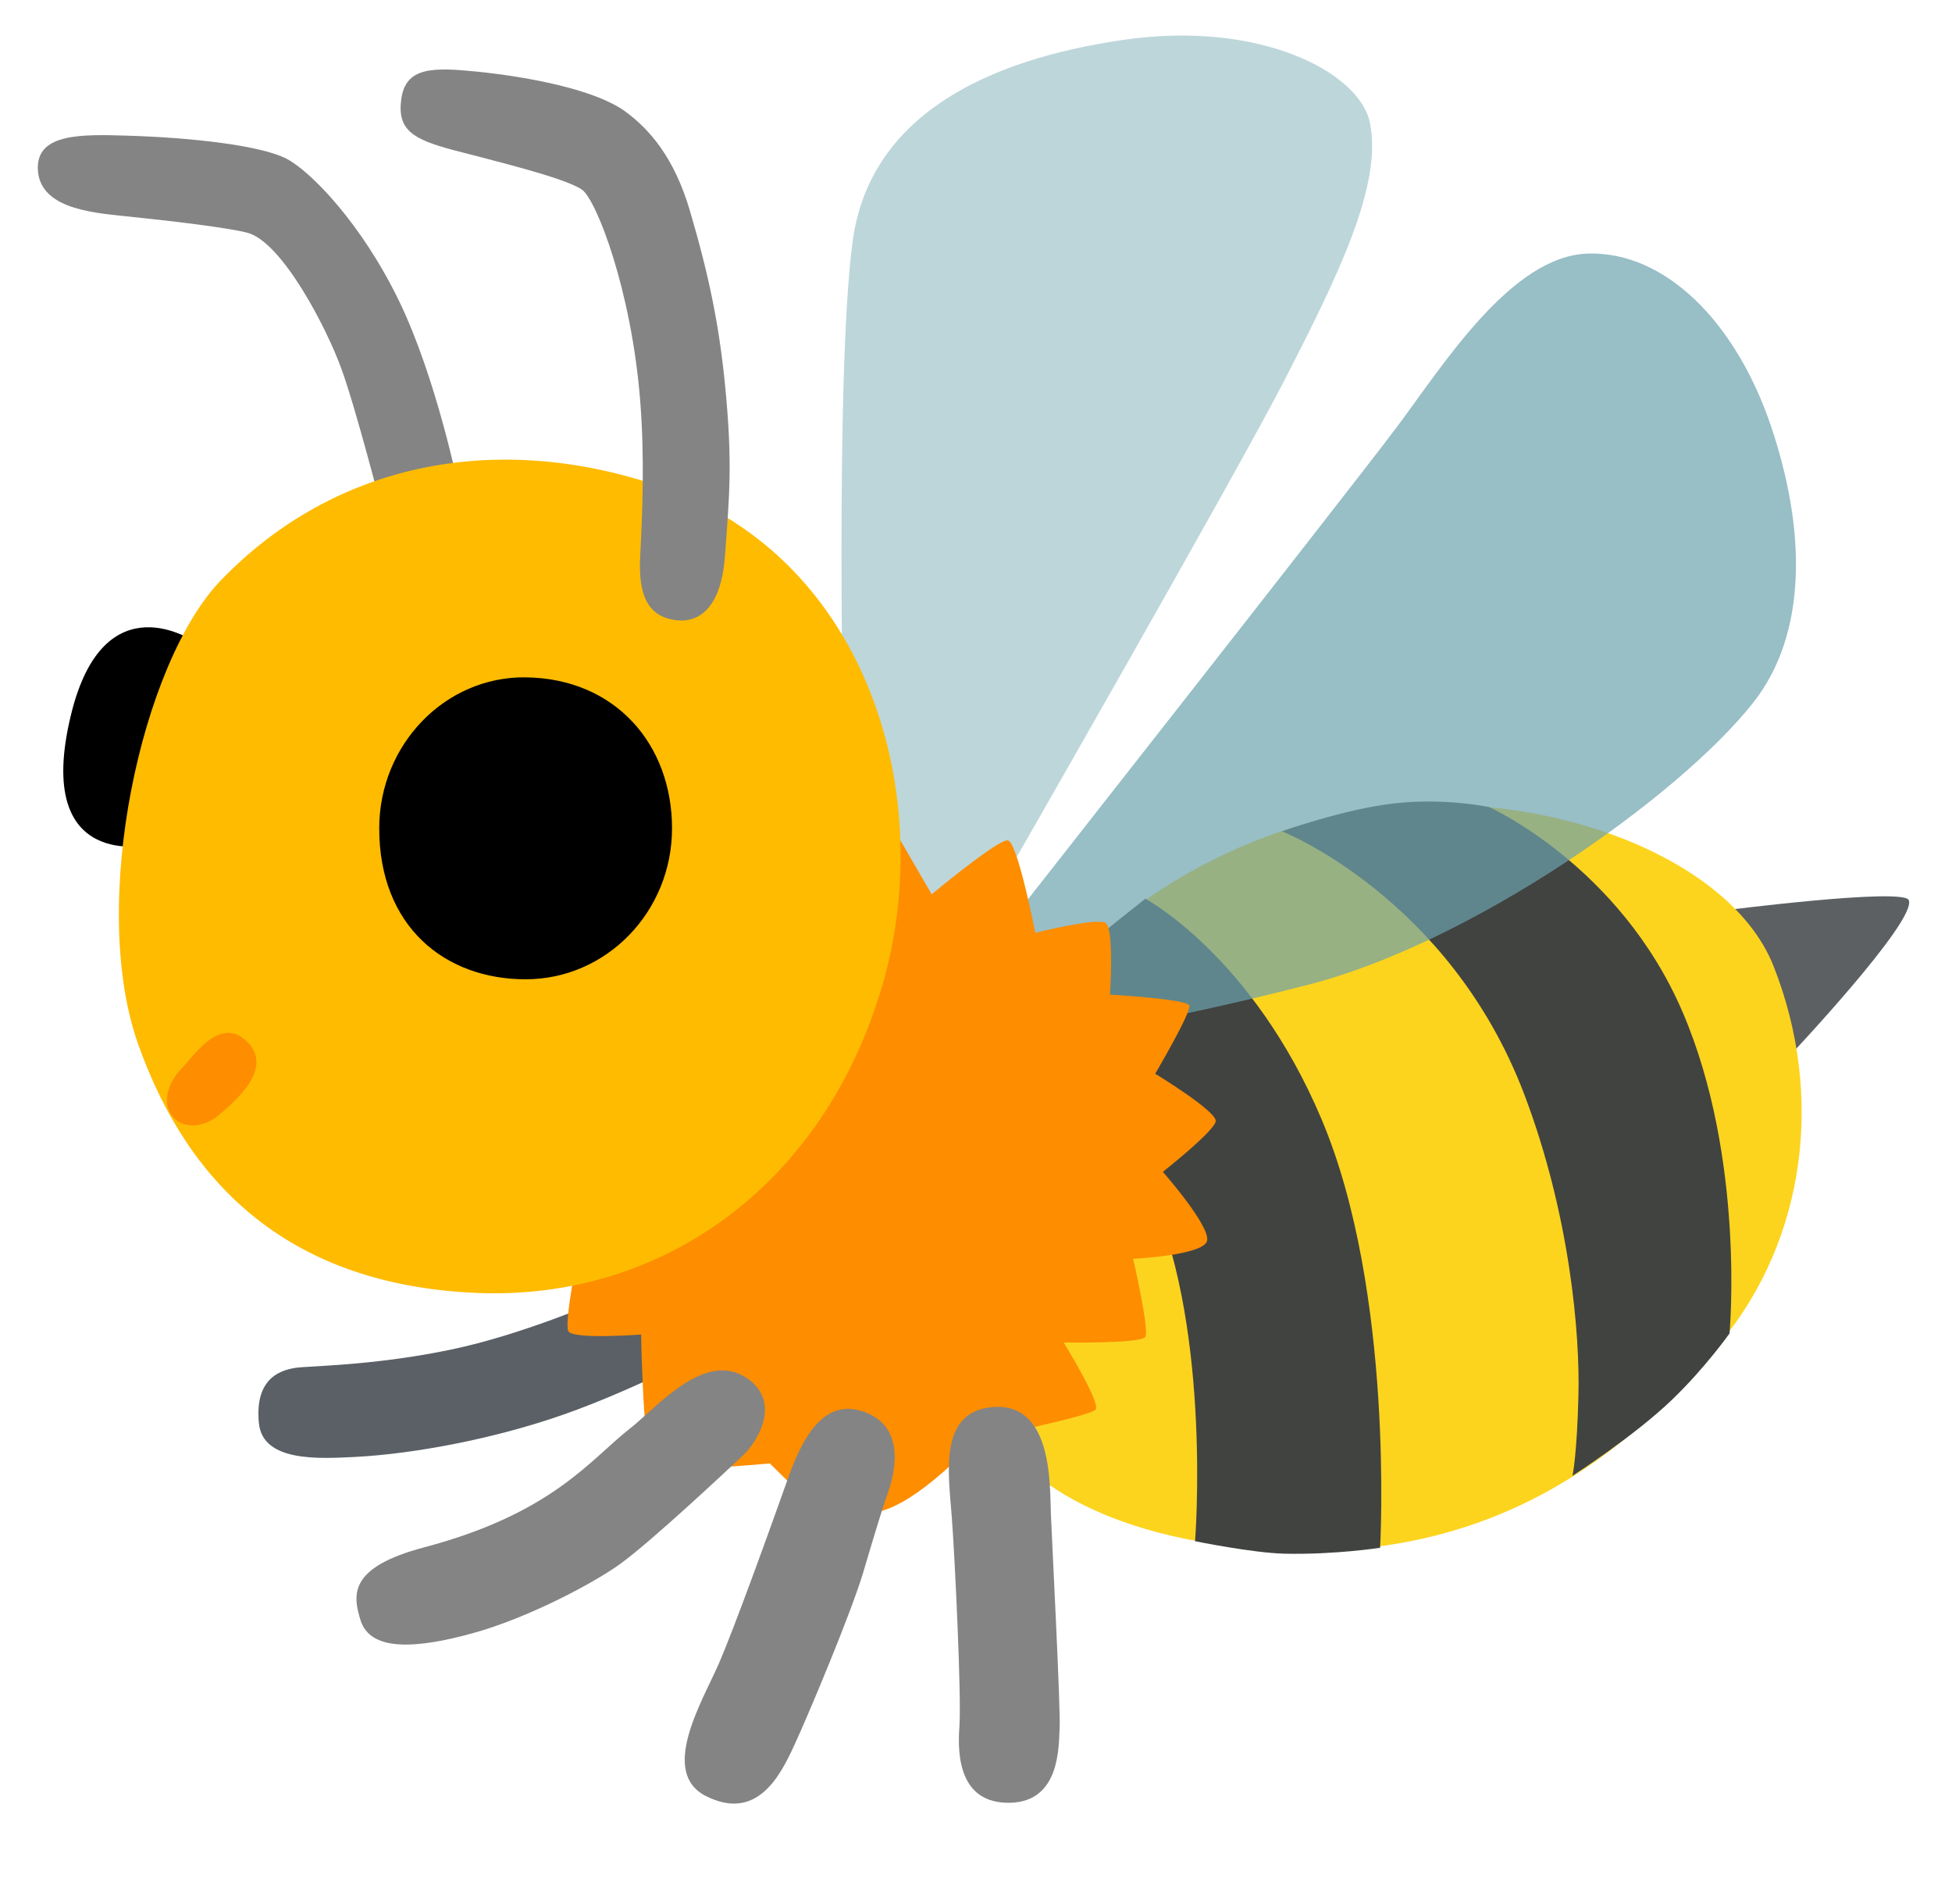 <svg width="40" height="39" viewBox="0 0 40 39" fill="none" xmlns="http://www.w3.org/2000/svg">
<path d="M35.322 18.653C35.322 18.653 39.002 18.181 39.114 18.441C39.293 18.861 36.617 21.691 36.617 21.691L35.322 18.653Z" fill="#5C6063"/>
<path d="M21.939 19.768C21.939 19.768 23.865 17.483 27.445 16.701C31.025 15.919 35.383 17.361 36.345 19.797C37.383 22.428 37.008 25.38 35.261 27.498C33.425 29.726 30.598 32.101 25.845 31.739C22.073 31.453 20.881 29.873 20.881 29.873L21.939 19.768Z" fill="#FCD41E"/>
<path d="M31.233 22.415C32.175 24.893 32.377 27.348 32.345 28.582C32.316 29.816 32.223 30.235 32.223 30.235C32.223 30.235 33.486 29.425 34.268 28.672C34.944 28.021 35.441 27.319 35.441 27.319C35.441 27.319 35.771 23.739 34.479 20.733C33.188 17.727 30.512 16.534 30.512 16.534C30.512 16.534 29.595 16.339 28.557 16.461C27.531 16.579 26.271 17.031 26.271 17.031C26.271 17.031 29.698 18.384 31.233 22.415Z" fill="#414340"/>
<path d="M23.47 18.412C23.47 18.412 25.666 19.585 27.079 22.925C28.582 26.473 28.281 31.71 28.281 31.71C28.281 31.71 27.348 31.854 26.326 31.831C25.666 31.816 24.489 31.575 24.489 31.575C24.489 31.575 24.826 27.348 23.621 24.55C23.085 23.309 21.727 21.752 21.727 21.752L21.922 19.646L23.47 18.412Z" fill="#414340"/>
<path d="M12.282 26.655C12.282 26.655 10.689 27.348 9.244 27.649C7.801 27.95 6.596 27.979 6.177 28.011C5.757 28.04 5.215 28.223 5.305 29.155C5.382 29.966 6.568 29.883 7.289 29.848C8.462 29.787 10.115 29.485 11.561 28.976C13.006 28.466 14.477 27.681 14.477 27.681L12.282 26.655Z" fill="#5A6066"/>
<path opacity="0.7" d="M20.719 18.864C20.719 18.864 27.667 10.022 28.616 8.759C29.564 7.496 30.962 5.24 32.542 5.195C34.122 5.15 35.564 6.592 36.285 8.714C37.006 10.836 37.051 12.973 35.923 14.4C34.388 16.339 30.148 19.319 26.808 20.175C23.469 21.031 21.53 21.258 21.53 21.258L20.719 18.864Z" fill="#6DA3AF"/>
<path opacity="0.7" d="M20.447 18.233C20.447 18.233 25.318 9.749 26.357 7.721C27.395 5.689 28.34 3.794 28.071 2.509C27.853 1.477 25.815 0.41 23.017 0.817C20.219 1.224 17.809 2.368 17.469 4.967C17.107 7.721 17.29 15.614 17.29 15.614L16.883 19.495L20.492 20.037L20.447 18.233Z" fill="#A1C5CB"/>
<path d="M4.002 13.156C4.002 13.156 2.131 11.849 1.454 14.647C0.669 17.88 3.076 17.307 3.076 17.307L4.002 13.156Z" fill="black"/>
<path d="M9.394 9.977C9.394 9.977 8.942 7.743 8.176 6.163C7.41 4.583 6.374 3.516 5.874 3.253C5.355 2.984 3.968 2.82 2.602 2.779C1.676 2.75 0.775 2.734 0.775 3.432C0.775 4.246 1.814 4.352 2.535 4.426C3.573 4.532 4.673 4.666 5.06 4.766C5.782 4.945 6.708 6.75 6.999 7.564C7.294 8.374 7.833 10.474 7.833 10.474L9.394 9.977Z" fill="#848484"/>
<path d="M18.281 16.925L19.092 18.322C19.092 18.322 20.445 17.194 20.65 17.217C20.852 17.239 21.214 19.111 21.214 19.111C21.214 19.111 22.477 18.794 22.656 18.909C22.835 19.021 22.746 20.377 22.746 20.377C22.746 20.377 24.326 20.466 24.371 20.601C24.416 20.736 23.672 21.998 23.672 21.998C23.672 21.998 24.935 22.765 24.912 22.97C24.89 23.172 23.829 24.008 23.829 24.008C23.829 24.008 24.823 25.136 24.733 25.428C24.643 25.72 23.22 25.79 23.22 25.79C23.22 25.79 23.56 27.258 23.467 27.392C23.377 27.527 21.797 27.505 21.797 27.505C21.797 27.505 22.563 28.745 22.451 28.88C22.339 29.014 20.006 29.495 20.006 29.495C20.006 29.495 18.832 30.802 17.983 30.976C17.143 31.145 16.759 30.953 16.759 30.953L15.775 29.982C15.775 29.982 13.586 30.184 13.384 30.049C13.182 29.915 13.137 27.341 13.137 27.341C13.137 27.341 11.74 27.447 11.647 27.274C11.554 27.101 11.849 25.671 11.849 25.671L15.503 19.851L18.281 16.925Z" fill="#FE8D00"/>
<path d="M15.326 28.248C14.454 27.63 13.451 28.845 12.912 29.264C12.101 29.896 11.332 31.002 8.695 31.7C7.143 32.11 7.227 32.671 7.387 33.19C7.586 33.844 8.538 33.777 9.688 33.46C10.839 33.142 12.178 32.425 12.71 32.04C13.364 31.566 14.922 30.101 15.214 29.828C15.508 29.559 16.024 28.745 15.326 28.248Z" fill="#848484"/>
<path d="M17.762 28.947C17.028 28.649 16.544 29.171 16.159 30.255C15.774 31.338 15.053 33.344 14.717 34.113C14.377 34.879 13.509 36.318 14.47 36.799C15.508 37.318 15.983 36.392 16.274 35.761C16.566 35.129 17.448 33.03 17.694 32.197C17.941 31.363 18.079 30.912 18.191 30.594C18.303 30.28 18.598 29.287 17.762 28.947Z" fill="#848484"/>
<path d="M20.269 28.835C19.243 28.973 19.435 30.187 19.503 31.069C19.57 31.95 19.704 34.79 19.66 35.376C19.615 35.963 19.66 36.956 20.698 36.934C21.736 36.911 21.692 35.761 21.714 35.399C21.736 35.036 21.557 31.562 21.535 31.021C21.509 30.482 21.599 28.655 20.269 28.835Z" fill="#848484"/>
<path d="M4.522 11.893C2.907 13.57 1.811 18.509 2.83 21.39C3.868 24.322 5.987 26.332 9.778 26.489C13.57 26.646 16.884 24.277 18.079 20.194C19.223 16.284 17.768 11.467 13.611 9.996C10.297 8.826 6.913 9.413 4.522 11.893Z" fill="#FEBB00"/>
<path d="M13.771 16.97C13.771 18.678 12.428 20.063 10.771 20.063C9.114 20.063 7.771 18.98 7.771 16.97C7.771 15.262 9.114 13.858 10.771 13.877C12.621 13.9 13.771 15.262 13.771 16.97Z" fill="black"/>
<path d="M3.731 21.88C3.968 21.643 4.519 20.774 5.083 21.361C5.647 21.947 4.654 22.691 4.474 22.851C4.234 23.063 3.753 23.191 3.503 22.829C3.333 22.579 3.439 22.172 3.731 21.88Z" fill="#FE8D00"/>
<path d="M8.222 2.035C8.139 2.66 8.456 2.852 9.283 3.073C10.033 3.272 11.558 3.634 11.924 3.884C12.218 4.086 12.94 5.939 13.119 8.214C13.212 9.393 13.164 10.515 13.119 11.393C13.081 12.124 13.231 12.611 13.818 12.701C14.35 12.784 14.779 12.422 14.856 11.393C14.946 10.153 15.016 9.49 14.856 7.874C14.734 6.647 14.526 5.634 14.135 4.31C13.815 3.227 13.311 2.647 12.805 2.278C12.193 1.839 10.866 1.58 9.783 1.468C8.872 1.378 8.312 1.365 8.222 2.035Z" fill="#848484"/>
</svg>
